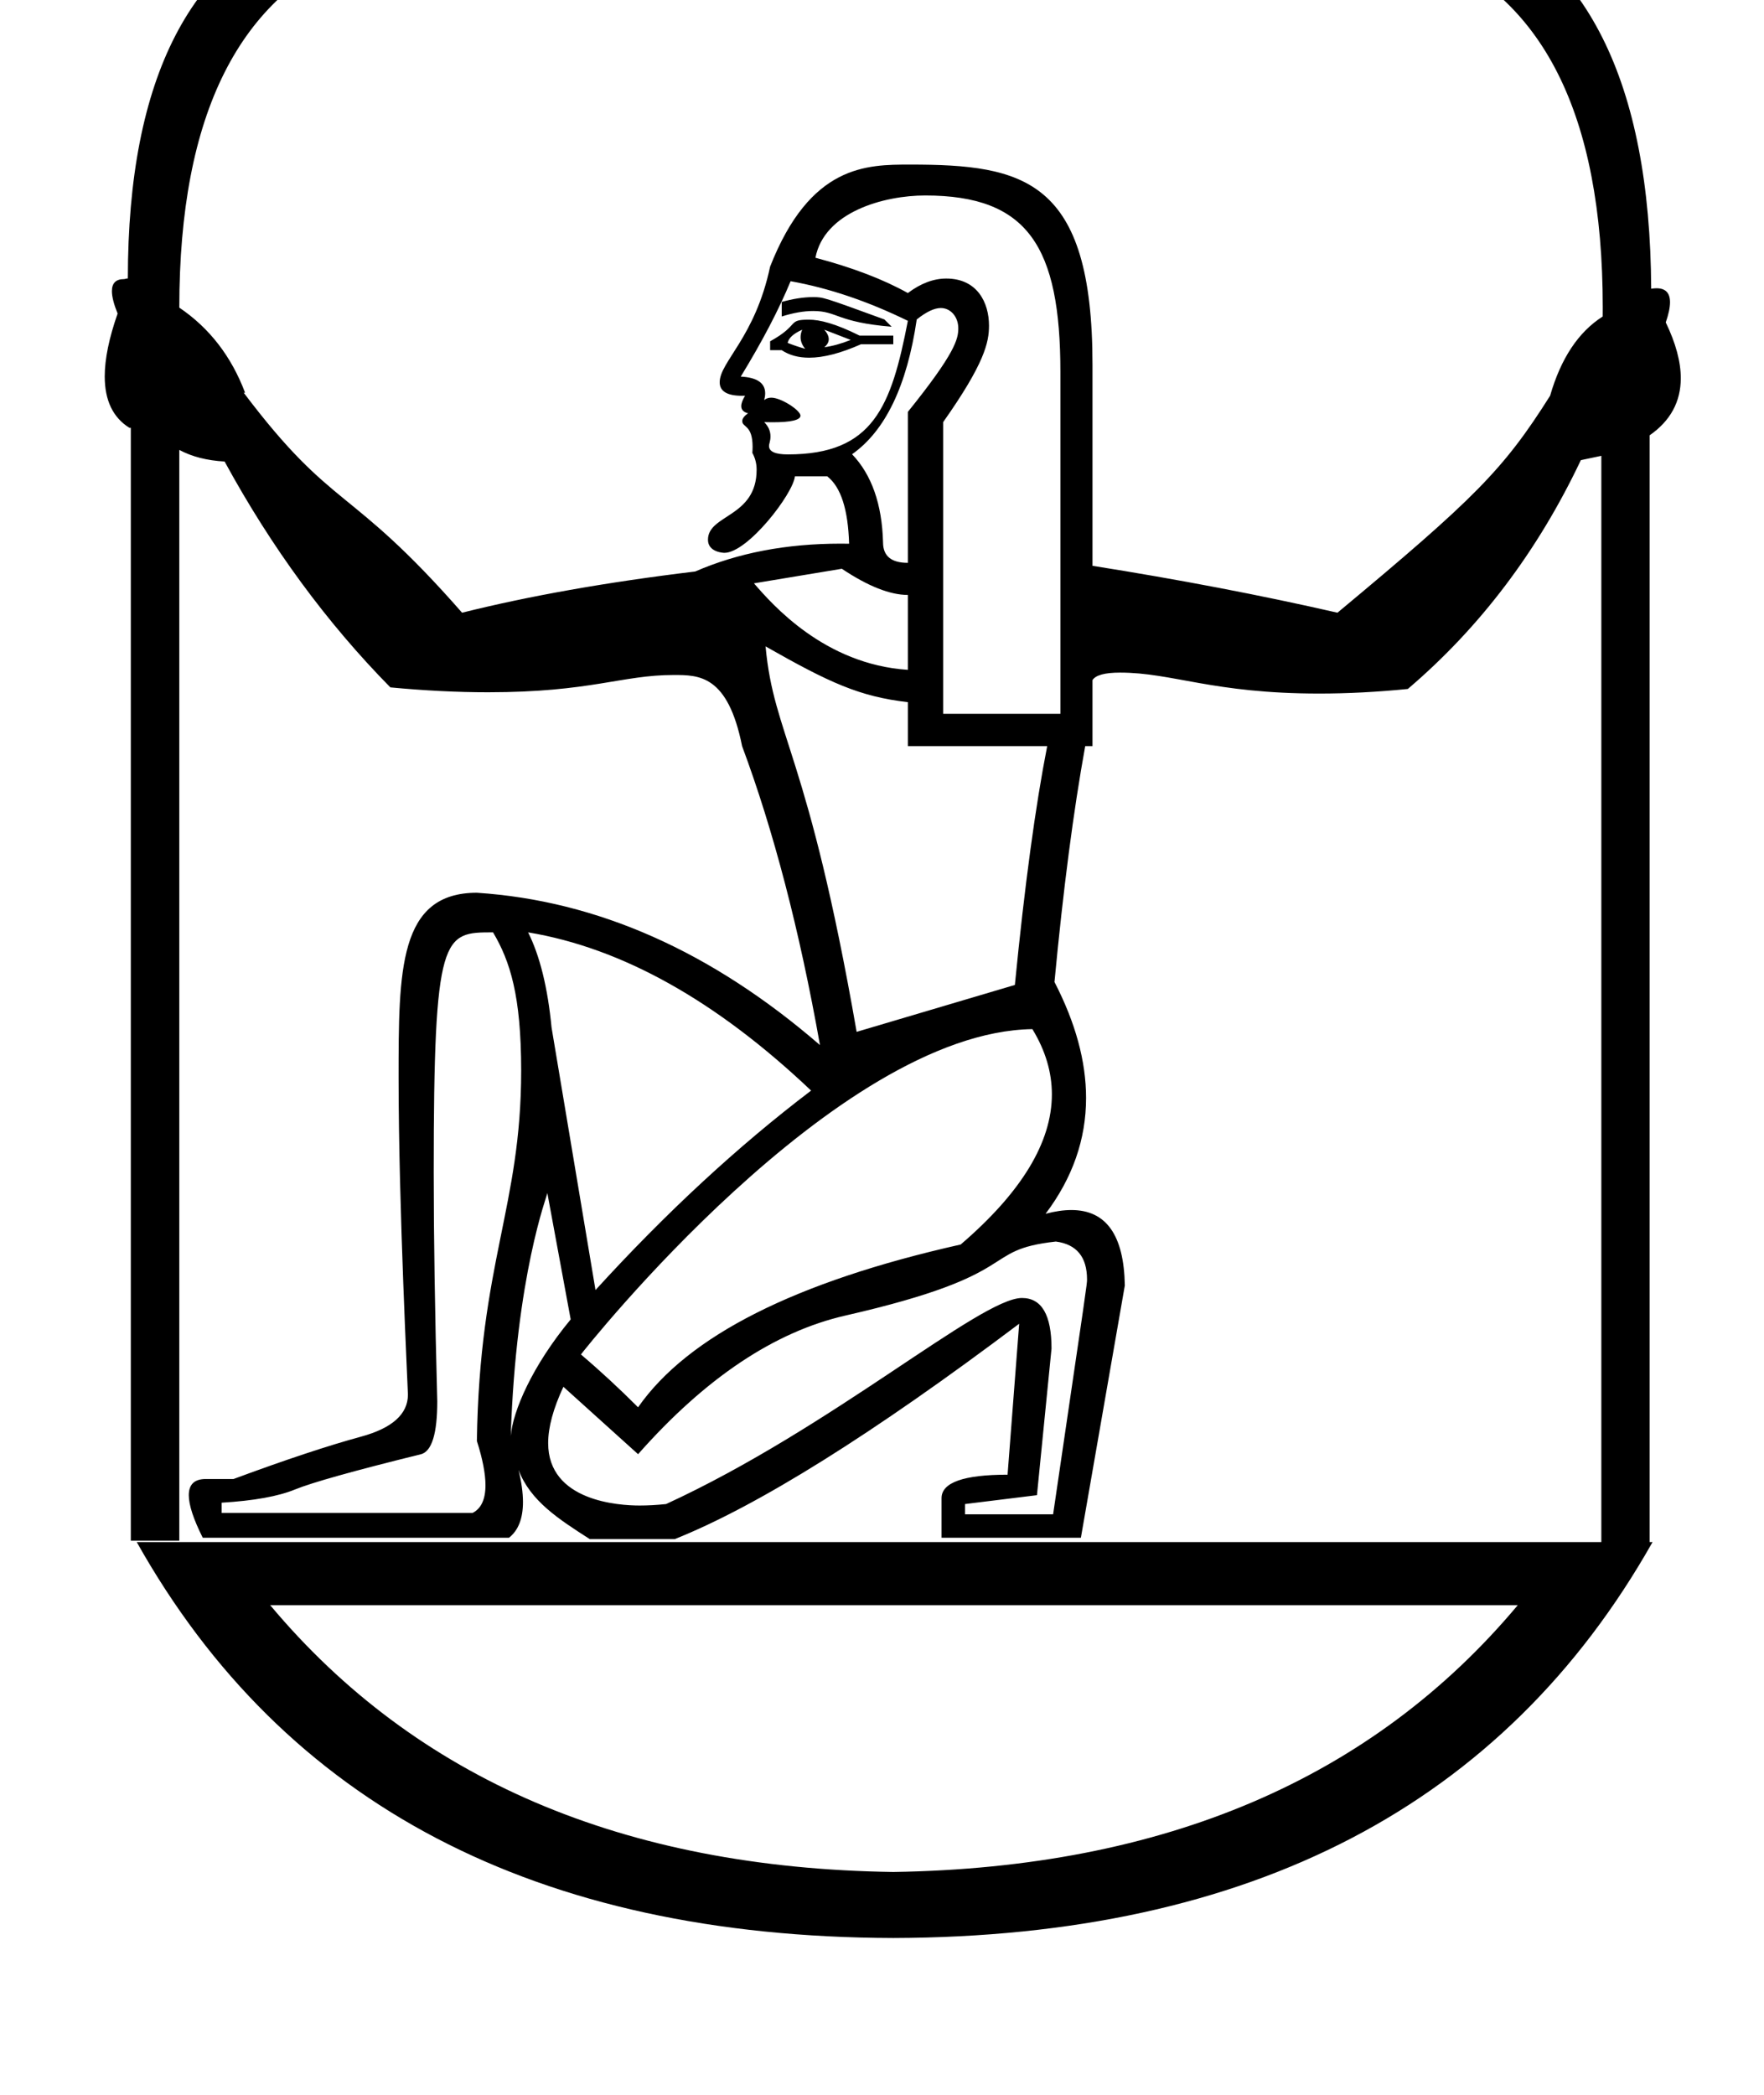 <?xml version="1.0" standalone="no"?>
<!DOCTYPE svg PUBLIC "-//W3C//DTD SVG 1.1//EN" "http://www.w3.org/Graphics/SVG/1.1/DTD/svg11.dtd" >
<svg xmlns="http://www.w3.org/2000/svg" xmlns:xlink="http://www.w3.org/1999/xlink" version="1.1" viewBox="-10 0 842 1000">
   <path fill="currentColor"
d="M424.406 78.558c54.251 0 87.07 6.901 87.07 95.547v95.957c41.078 6.521 80.091 13.964 116.931 22.387c65.69 -54.69 79.27 -68.334 101.499 -103.564c5.108 -17.714 13.421 -30.374 25.104 -37.817
c0.015 -1.478 0.021 -2.945 0.021 -4.405c0 -92.112 -28.696 -148.947 -86.09 -170.557c-54.118 -20.974 -125.461 -33.145 -214.082 -36.404c-3.537 0 -5.235 -2.126 -5.235 -6.471c0 -3.577 0.849 -8.2 5.235 -8.2
c4.144 -0.039 8.25 -0.059 12.318 -0.059c92.595 0 165.649 10.069 219.261 30.16c60.639 22.876 91.23 83.786 91.719 182.678c0.922 -0.147 1.772 -0.221 2.552 -0.221c4.293 0 6.43 2.23 6.43 6.681
c0 2.505 -0.677 5.713 -2.027 9.623c4.782 9.921 7.17 18.795 7.17 26.617c0 11.286 -4.969 20.384 -14.885 27.284v528.252h1.412c-70.908 125.516 -191.696 188.491 -362.419 188.98
c-170.289 -0.489 -290.697 -63.465 -361.116 -188.98h699.084v-518.472l-9.78 2.064c-20.539 43.36 -48.087 79.819 -82.59 109.215c-14.704 1.46 -28.807 2.187 -42.295 2.187c-50.952 0 -69.983 -9.995 -95.043 -9.995
c-7.259 0 -11.652 1.188 -13.173 3.57v31.515h-3.478c-5.597 30.809 -10.486 68.246 -14.67 112.584c10.062 19.461 15.083 37.918 15.083 55.351c0 19.753 -6.448 38.19 -19.321 55.277c4.505 -1.188 8.607 -1.783 12.308 -1.783
c16.606 0 25.109 11.976 25.51 36.015l-20.974 120.408h-66.507v-18.909c0 -7.443 10.541 -11.193 31.515 -11.193l5.542 -72.049c-69.984 52.706 -124.755 86.938 -164.42 102.804h-40.534c-14.958 -9.6 -28.369 -18.206 -34.015 -33.036
c1.403 5.769 2.116 10.891 2.116 15.341c0 7.788 -2.185 13.516 -6.681 17.043h-146.163c-4.446 -8.867 -6.666 -15.643 -6.666 -20.311c0 -5.144 2.695 -7.727 8.079 -7.727h13.258
c25.212 -9.346 45.48 -16.029 60.856 -20.213c14.906 -4.057 22.408 -10.767 22.408 -20.083c0 -2.406 -4.458 -89.6 -4.458 -151.062c0 -51.469 0 -88.471 37.363 -88.471c57.379 3.749 111.986 27.928 163.768 72.701
c-9.78 -55.042 -22.223 -102.586 -37.165 -142.687c-6.792 -33.953 -20.551 -33.953 -32.649 -33.953c-24.846 0 -39.506 8.246 -88.674 8.246c-14.644 0 -30.167 -0.779 -46.574 -2.33c-30.319 -30.808 -56.727 -66.724 -79.113 -107.802
c-8.422 -0.489 -15.54 -2.282 -21.626 -5.542v520.646h-23.146v-531.188h-0.652c-7.86 -4.893 -11.796 -13.068 -11.796 -24.549c0 -8.28 2.047 -18.278 6.146 -30.004c-1.813 -4.477 -2.723 -8.034 -2.723 -10.68
c0 -3.845 1.921 -5.76 5.779 -5.76c0.568 0 1.18 -0.379 1.833 -0.296c0 -96.12 30.319 -154.748 90.958 -175.722c55.531 -20.05 142.849 -30.754 261.79 -32.167c4.673 0 6.955 2.499 6.955 7.39
s-2.282 7.281 -6.955 7.281c-109.16 3.749 -189.85 15.703 -242.12 35.753c-57.379 21.951 -86.068 79.004 -86.068 171.375c14.454 9.78 24.886 23.364 31.406 40.643h-0.651c43.162 57.145 49.929 43.038 104.216 104.978
c31.731 -7.934 68.843 -14.562 111.279 -19.67c20.39 -8.878 43.477 -13.295 69.353 -13.295c1.362 0 2.731 0.013 4.109 0.037c-0.489 -16.355 -3.912 -27.06 -10.433 -32.167h-15.431
c-0.881 8.417 -22.536 36.52 -33.688 36.52c-0.101 0 -7.817 -0.141 -7.817 -6.249c0 -12.161 23.225 -10.591 23.225 -33.438c0 -2.894 -0.681 -5.567 -2.041 -8.026c0.076 -1.018 0.114 -1.979 0.114 -2.886
c0 -10.601 -4.937 -9.21 -4.937 -12.292c0 -1.169 0.922 -2.415 2.758 -3.73c-2.146 -0.528 -3.224 -1.662 -3.224 -3.412c0 -1.307 0.603 -2.957 1.811 -4.956c-0.483 0.018 -0.953 0.026 -1.407 0.026
c-7.143 0 -10.705 -2.158 -10.705 -6.445c0 -9.736 16.9 -21.391 24.066 -55.198c19.149 -48.709 46.056 -48.709 66.809 -48.709zM496.154 177.69c0 -60.167 -15.599 -84.384 -64.526 -84.384c-19.815 0 -48.194 7.884 -52.404 29.723
c17.713 4.673 32.438 10.323 44.12 16.844c6.166 -4.636 12.295 -6.923 18.324 -6.923c14.828 0 20.407 11.496 20.407 22.488c0 7.929 -2.059 17.946 -21.887 46.051v139.209h55.966v-163.008zM372.083 198.389
c0 2.088 -4.423 3.164 -13.308 3.164c-1.247 0 -2.581 -0.021 -4.003 -0.063c2.004 2.005 2.997 4.256 2.997 6.812c0 2.3 -0.695 3.363 -0.695 4.578c0 2.676 2.978 4.014 8.982 4.014
c40.762 0 49.353 -22.78 57.287 -63.762c-19.126 -9.346 -37.763 -15.648 -55.966 -18.909c-5.597 13.53 -13.529 28.744 -23.799 45.534c7.791 0.407 11.654 3.043 11.654 7.969c0 0.982 -0.153 2.058 -0.461 3.224
c0.918 -0.759 2.043 -1.14 3.374 -1.14c4.736 0 13.937 6.061 13.937 8.58zM378.036 141.814c4.903 0 4.903 0 34.115 10.664l3.478 3.478c-26.389 -2.178 -25.806 -7.51 -37.49 -7.51
c-4.495 0 -9.498 0.873 -14.999 2.62v-6.955c5.248 -1.452 10.244 -2.297 14.896 -2.297zM439.099 147.023c-3.158 0 -6.95 1.83 -11.517 5.455c-4.673 31.732 -14.996 53.141 -30.862 64.334
c9.346 9.78 14.29 23.854 14.779 42.056c0 6.521 3.912 9.78 11.845 9.78v-72.049c22.751 -28.232 24.069 -34.871 24.069 -39.902c0 -5.613 -3.768 -9.674 -8.314 -9.674zM357.598 162.911
c14.429 -7.961 7.894 -10.327 18.495 -10.327c5.155 0 12.608 1.809 24.213 7.61h16.084v4.13h-15.432c-9.618 4.265 -17.863 6.407 -24.735 6.407c-5.124 0 -9.485 -1.191 -13.083 -3.582h-5.542v-4.238zM372.921 157.369
c-4.185 1.848 -6.466 3.967 -6.955 6.303c2.336 0.924 5.107 1.902 8.367 2.825c-1.464 -1.771 -2.202 -3.626 -2.202 -5.566c0 -1.157 0.263 -2.344 0.79 -3.562zM383.462 157.369
c1.413 1.63 2.119 3.138 2.119 4.53c0 1.392 -0.706 2.669 -2.119 3.837c3.749 -0.488 7.933 -1.63 12.605 -3.477zM391.829 271.475l-41.947 6.955c8.654 9.969 33.573 38.673 73.462 41.295v-35.753
c-8.422 0 -18.908 -4.075 -31.515 -12.497zM355.425 308.531c3.972 43.119 20.216 50.457 43.468 183.98l75.527 -22.386c4.673 -47.599 9.835 -85.524 15.432 -113.997h-66.508v-20.974c-23.118 -2.698 -37.35 -9.246 -67.919 -26.624z
M225.345 445.022c-23.827 0 -28.323 0 -28.323 114.451c0 30.649 0.564 67.118 1.698 109.412c0 15.377 -2.607 23.8 -7.716 25.212c-32.166 7.934 -52.27 13.584 -60.203 16.845c-7.934 3.26 -19.615 5.379 -34.993 6.303v4.89
h119.757c4.103 -2.066 6.159 -6.478 6.159 -13.223c0 -5.493 -1.363 -12.533 -4.095 -21.117c1.221 -85.022 21.14 -111.761 21.14 -176.743c0 -36.02 -5.352 -52.358 -13.424 -66.029zM242.08 445.022
c5.597 11.193 9.346 26.299 11.193 45.425l20.974 125.299c33.579 -36.84 67.919 -68.626 102.912 -95.196c-45.262 -42.926 -90.307 -68.083 -135.079 -75.527zM482.787 491.208c-93.934 1.387 -213.923 153.151 -215.495 155.292
c9.346 7.933 18.42 16.355 27.276 25.212c23.799 -34.069 75.147 -59.987 153.987 -77.7c29.021 -24.898 43.532 -48.777 43.532 -71.676c0 -10.585 -3.101 -20.96 -9.301 -31.128zM251.26 569.439c0 1.174 -14.934 38.953 -17.476 116.041
c1 -11.958 10.216 -33.48 28.617 -55.716zM295.287 718.596c3.972 0 8.188 -0.232 12.648 -0.698c79.281 -36.457 150.076 -98.356 169.87 -98.356c9.407 0 14.111 8.04 14.111 24.132l-6.955 69.985l-34.34 4.238v4.89h42.056
c16.191 -109.949 16.191 -109.949 16.191 -112.065c0 -10.808 -5.02 -16.82 -14.888 -18.123c-37.257 4.177 -13.419 15.458 -100.412 35.318c-33.797 7.716 -66.833 29.776 -99 66.181l-35.645 -32.167
c-4.843 10.386 -7.274 19.333 -7.274 26.855c0 27.792 33.813 29.811 43.638 29.811zM118.955 766.147c69.495 83.024 168.658 125.516 297.435 127.362c129.318 -2.01 228.699 -44.501 298.086 -127.362h-595.521z" />
</svg>
